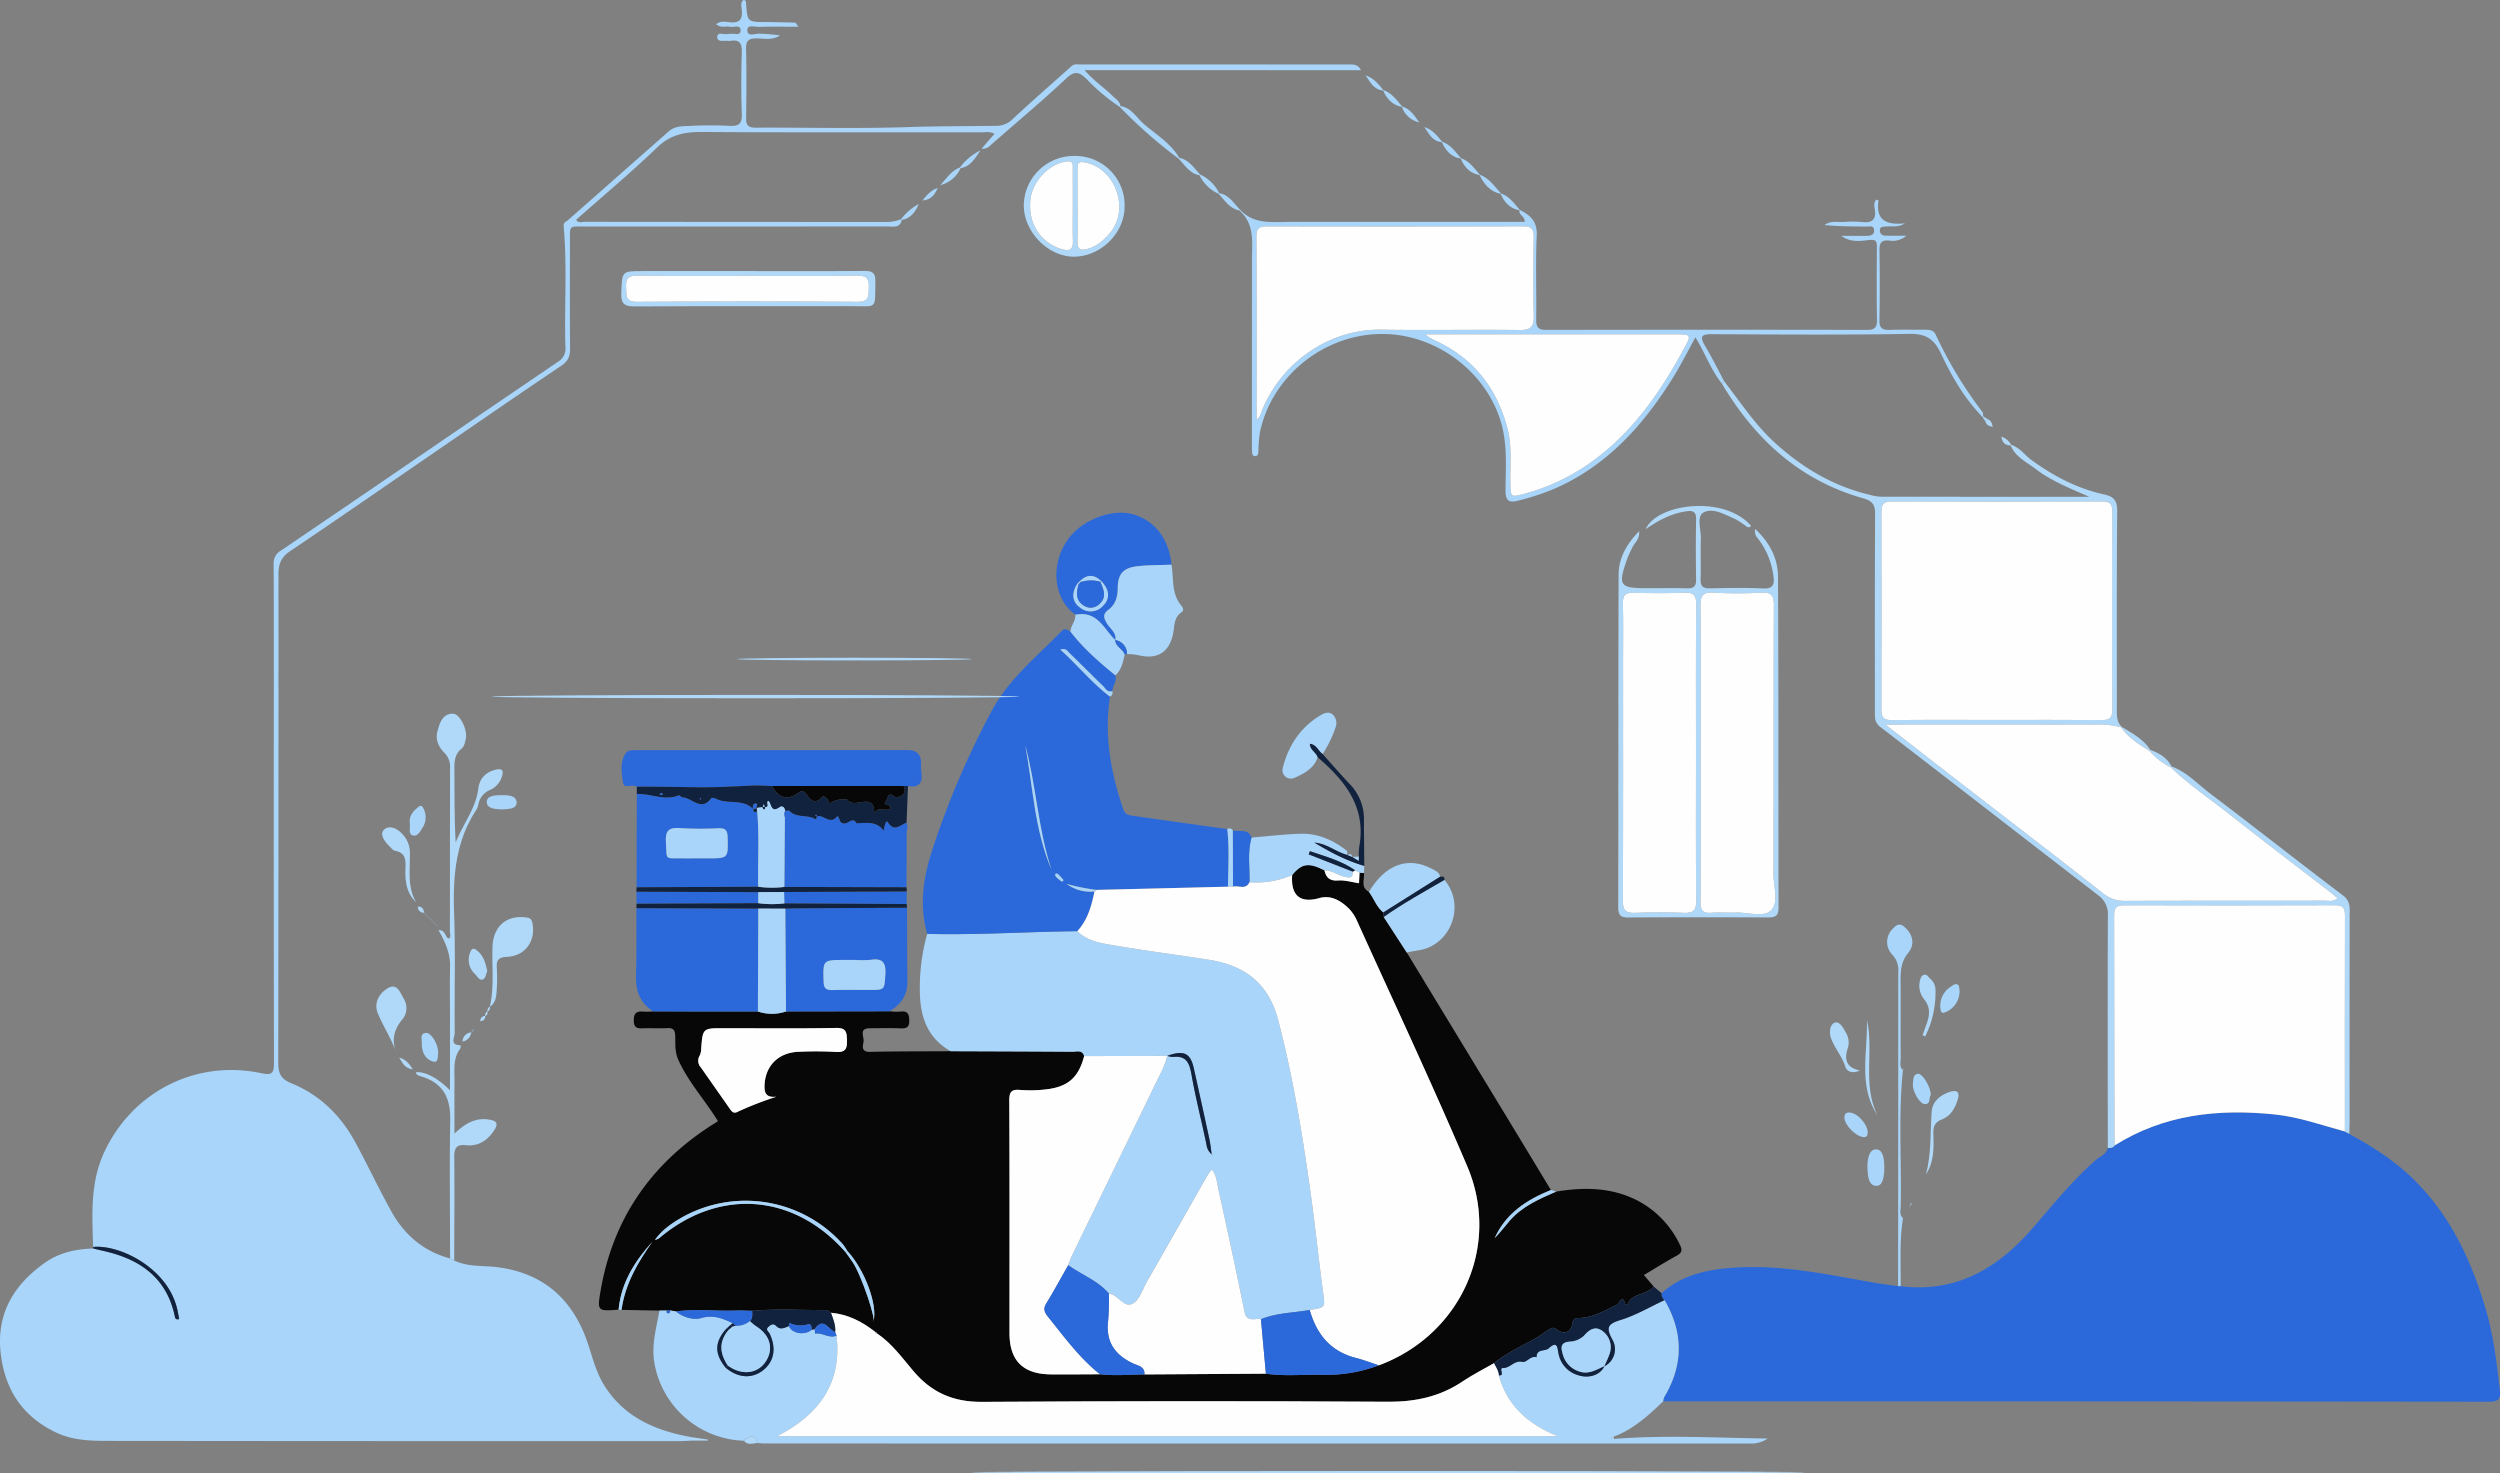 <svg xmlns="http://www.w3.org/2000/svg" viewBox="0 0 797.011 469.693"><rect x="0" y="0" width="797.011" height="469.693" fill="#808080" stroke="none"/><defs><style>.cls-1{fill:#070707;}.cls-2{fill:#a8d5f9;}.cls-3{fill:#2b69da;}.cls-4{fill:#b0d9f9;}.cls-5{fill:#11223f;}.cls-6{fill:#fefefe;}</style></defs><g id="Layer_2" data-name="Layer 2"><g id="Layer_1-2" data-name="Layer 1"><path class="cls-1" d="M283.544,322.4a19.617,19.617,0,0,0,3.346.116c2.265-.295,2.974.472,2.984,2.819.01,2.349-.978,2.577-2.873,2.505-3.229-.122-6.466-.04-9.7-.03-3.684.011-1.697,2.825-2.004,4.362-.278,1.39-.751,3.228,2.067,3.164,8.574-.195,17.154-.156,25.732-.208,12.933.051,25.867.086,38.801.176,1.354.009,3.106-.721,3.738,1.379-1.79,6.916-5.243,9.93-12.535,10.662a41.75,41.75,0,0,1-7.849.135c-2.788-.25-3.499.591-3.485,3.43.126,24.714.062,49.429.072,74.144.004,8.709,4.309,13.015,13.131,13.099,5.244.05,10.489-.014,15.727-.027,4.712.526,9.434.108,14.155.048l38.721-.242c5.791.858,11.615.26,17.422.34a47.513,47.513,0,0,0,18.596-3.001c26.062-9.69,39.022-37.941,28.181-63.43-11.238-26.421-23.453-52.427-35.297-78.588a12.671,12.671,0,0,0-2.801-3.937c-2.523-2.36-5.547-4.001-9.095-2.991-6.053,1.723-9.139-.804-8.622-7.365,3.077-3.723,5.261-4.04,10.284-1.491.539,2.35,1.72,3.447,4.412,3.225,2.12-.175,4.313.542,6.607.882.054-1.139.107-2.245.16-3.352q.708.054,1.416.108c.208,2.08-1.151,4.574,1.582,5.988,1.611,2.131,2.413,4.828,4.591,6.564q.062.722.124,1.444,3.673,5.664,7.347,11.327,15.944,26.241,31.886,52.483,7.05,11.612,14.069,23.243c-7.71,3.11-14.369,7.438-17.922,15.341,1.689-1.69,3.131-3.626,4.7-5.452,4.006-4.664,9.488-7.022,14.948-9.397,9.163-1.494,18.137-1.355,26.55,3.229A30.758,30.758,0,0,1,535.526,396.79c.843,1.671.765,2.574-.981,3.526-3.49,1.903-6.857,4.032-10.457,6.176,1.096,1.29,2.096,2.467,3.097,3.645-2.157,2.84-6.945,1.925-8.374,5.836-.016.044-.63-.016-.654-.107-.912-3.566-1.94-.271-2.63.064-3.793,1.842-7.417,4.017-11.827,4.253-.655.035-2.118-.194-2.392,1.604-.466,3.06-2.71,3.858-5.117,1.977-1.142-.892-1.85-.22-2.641.257-1.271.768-2.419,1.746-3.71,2.473-4.591,2.585-9.423,4.76-13.563,8.098-3.34,1.928-6.804,3.672-9.996,5.82-7.198,4.841-15.025,6.517-23.679,6.476q-64.762-.303-129.526.038c-9.151.062-16.052-2.942-21.868-9.808-3.592-4.24-6.9-8.852-11.634-12.029a.466.466,0,0,0-.447-.39c-4.191-3.311-8.777-5.714-14.206-6.18-.504-.304-1.011-.878-1.513-.873-7.866.069-15.74-.466-23.599.253-1.715-.035-3.434-.156-5.145-.088-6.38.252-12.776-.626-19.145.287l-1.907-.337-.973.037-2.414.021q-6.042-.108-12.083-.216c1.131-8.202,5.155-15.113,9.849-21.731-5.657,6.215-9.969,13.078-10.784,21.658-6.719.51-6.852.488-5.735-6.03,3.851-22.458,15.578-39.758,34.557-52.24.927-.609,1.876-1.184,2.866-1.808-4.087-6.678-9.374-12.362-12.6-19.466-1.19-2.62-.97-5.06-1.024-7.599-.04-1.876-.513-2.728-2.535-2.615-2.486.139-4.987-.032-7.478.053-1.91.065-3.25.081-3.207-2.627.042-2.611,1.237-2.833,3.229-2.672a26.1,26.1,0,0,0,2.983-.084q16.678.012,33.36.023a13.735,13.735,0,0,0,8.963-.012Q267.065,322.428,283.544,322.4Zm-13.937,76.838c.72,1.015,1.45,2.023,2.159,3.046,2.79,4.024,8.018,19.457,6.456,19.038l.24-.052c1.398-5.209-2.768-16.451-8.32-22.449a19.812,19.812,0,0,0-1.432-2.139,41.536,41.536,0,0,0-50.823-8.835c-3.464,1.94-6.718,4.145-9.08,7.412a2.872,2.872,0,0,0,1.635-.764C229.449,378.645,253.187,380.546,269.607,399.238ZM247.508,349.65c-2.915.256-3.91-.751-3.776-3.701.281-6.19,4.411-10.456,11.025-10.643a112.814,112.814,0,0,1,11.595.049c3.058.229,3.763-.868,3.665-3.735-.088-2.596-.229-3.971-3.541-3.906-11.971.234-23.948.092-35.924.092-6.517,0-6.508.001-7.013,6.573a5.098,5.098,0,0,1-.477,2.15,3.158,3.158,0,0,0,.374,3.768q4.612,6.573,9.215,13.154c.591.844,1.174,1.664,2.405,1.04A104.654,104.654,0,0,1,247.508,349.65Z"/><path class="cls-2" d="M144.803,401.857c4.395,2.117,9.232,1.545,13.856,2.143,13.338,1.725,22.434,8.815,27.546,21.063,2.242,5.37,3.17,11.252,6.264,16.312,6.443,10.539,16.634,14.792,28.155,16.833q-.003.53-.007,1.063c-1.369.061-2.737.175-4.106.175q-90.21.013-180.42-.083c-6.012-.015-12.233.11-17.946-2.553C7.459,451.83,1.688,443.413.259,431.746-1.323,418.818,4.446,409.476,14.531,402.426c4.42-3.09,9.75-4.242,15.198-4.401,1.211.286,2.421.577,3.633.857,11.431,2.642,19.81,8.567,22.369,20.76.131.626.314,1.212,1.387.864-.203-1.034-.38-2.106-.625-3.162-3.047-13.141-18.373-20.626-26.803-19.806-.308-10.318-.998-20.599,3.635-30.419,8.994-19.064,29.109-29.395,49.961-24.98,3.449.73,4.063-.024,4.057-3.202q-.102-57.494-.047-114.988c-.001-14.731.023-29.462-.058-44.193a4.53,4.53,0,0,1,2.337-4.241q25.687-17.409,51.274-34.964,18.567-12.673,37.164-25.302a4.808,4.808,0,0,0,2.241-4.666c-.371-12.827.592-25.674-.555-38.487-.113-1.26.8-1.398,1.392-1.92q16.047-14.158,32.11-28.299c2.051-1.808,4.646-1.625,7.053-1.748,4.111-.211,8.248-.209,12.361-.008,2.844.139,3.991-.605,3.881-3.708-.234-6.609-.199-13.235-.011-19.847.08-2.793-.758-3.992-3.578-3.545a2.803,2.803,0,0,1-.748.001c-1.29-.148-3.457.513-3.494-1.144-.044-1.945,2.142-.694,3.29-1.059.227-.072.508.038.744-.019,1.206-.291,3.365.792,3.407-1.095.044-1.976-2.125-.905-3.315-1.158-1.377-.294-2.937.502-4.493-.844,1.448-1.082,2.989-.778,4.298-.622,3.254.388,4.218-1.023,3.875-4.039-.112-.986-.492-2.217.55-3.039.842-.027.786.604.818,1.032.446,5.991.439,5.973,6.338,5.999,3.115.014,6.23.101,9.344.187.142.004.276.327,1.054,1.31-4.574,0-8.556-.081-12.533.045-1.338.042-3.792-.823-3.79.971.002,2.379,2.537,1.056,3.928,1.202a54.791,54.791,0,0,1,6.506.548c-2.342,1.574-4.916.999-7.351.952-2.51-.048-3.548.587-3.484,3.326.171,7.362.128,14.732.018,22.097-.034,2.266.687,3.039,2.993,3.028,16.363-.078,32.74.357,49.085-.197,9.232-.313,18.453-.25,27.677-.383a7.231,7.231,0,0,0,5.251-2.196c6.172-5.736,12.522-11.28,18.809-16.891.848-.757,1.9-.472,2.867-.472q42.532-.023,85.065-.016c1.625-0,3.291-.153,4.254,1.824H345.801c2.603,3.171,6.076,5.405,8.96,8.265.952.944,2.253,1.651,2.446,3.19l-.229.272a63.045,63.045,0,0,1-10.513-8.835c-2.122-2.059-3.613-3.002-6.412-.375-7.7,7.226-15.813,14.011-23.762,20.972-.814.713-1.473,1.705-3.372,1.545,1.521-1.747,2.797-3.211,4.153-4.768-1.584-.803-2.961-.448-4.275-.45-29.579-.025-59.159.082-88.737-.11-5.567-.036-10.168.714-14.463,4.846-8.327,8.01-17.218,15.434-25.903,23.125.652,1.259,1.782.666,2.636.667q48.115.055,96.231.056a12.609,12.609,0,0,0,4.724-.887l.202.238c-.565,2.717-2.745,2.074-4.51,2.075q-47.948.036-95.897.026c-6.038.003-5.352-.673-5.368,5.412-.029,11.108-.064,22.216.036,33.323.022,2.435-.497,4.094-2.695,5.571-13.132,8.825-26.152,17.817-39.2,26.767-15.821,10.851-31.583,21.79-47.496,32.506-2.814,1.895-3.577,4.22-3.574,7.225q.012,14.977.003,29.953-0,62.902-.068,125.804c-.009,3.428.796,5.205,4.255,6.613,9.081,3.697,15.776,10.344,20.41,18.951,3.901,7.245,7.418,14.7,11.407,21.894,4.144,7.475,10.283,12.701,18.7,14.956Q144.145,401.524,144.803,401.857Z"/><path class="cls-3" d="M605.929,410.046c17.736,2.186,30.997-5.705,42.131-18.558,6.438-7.432,12.622-15.102,20.048-21.635,1.348-1.186,3.359-1.782,3.87-3.832.789-.083,1.657.037,2.138-.834,15.726-9.896,32.979-11.748,51.017-9.901,7.753.794,15,3.415,22.421,5.437q.712.388,1.423.777c7.15,3.952,13.98,8.211,19.972,13.977,12.132,11.675,18.887,26.182,23.525,41.933,2.451,8.325,3.494,16.923,4.446,25.526.28,2.53.114,3.952-3.297,3.947q-131.699-.181-263.398-.121a5.043,5.043,0,0,1,.355-1.391c6.162-10.288,6.091-20.582.085-30.893a2.442,2.442,0,0,1-.95-2.184c6.336-5.776,14.217-7.483,22.36-8.106,15.484-1.184,30.54,2.109,45.645,4.784,2.45.434,4.931.696,7.397,1.037Z"/><path class="cls-2" d="M345.634,336.684c-.632-2.101-2.384-1.37-3.738-1.38-12.933-.09-25.867-.125-38.801-.176-7.172-4.018-9.615-10.505-9.824-18.316a63.292,63.292,0,0,1,2.325-19.084c15.965.399,31.903-.7,47.857-.866,3.21,3.193,7.517,3.812,11.618,4.512,10.02,1.71,20.109,3.008,30.155,4.572,11.431,1.779,19.144,7.318,22.28,19.318,4.687,17.936,7.663,36.132,10.24,54.425,1.504,10.678,2.588,21.414,4.04,32.1.691,5.086.882,5.06-4.244,5.83-5.19.951-10.574.882-15.548,2.966-1.912-.446-4.525,1.222-5.264-2.449-2.622-13.031-5.447-26.022-8.309-39.003-.45-2.043-.52-4.313-2.073-6.288a22.747,22.747,0,0,0-1.492,2.016q-9.631,16.893-19.236,33.8c-1.356,2.377-2.262,5.576-4.329,6.845-2.855,1.752-4.664-2.463-7.388-3.046-.122-.026-.247-.037-.371-.055-3.537-4.145-8.694-5.979-12.968-9.073a24.239,24.239,0,0,1,.885-2.433q14.097-29.044,28.224-58.075a24.611,24.611,0,0,0,2.432-6.231,5.919,5.919,0,0,0,1.81.374c4.18-.493,5.269,1.778,5.916,5.488,1.317,7.555,3.259,15,4.818,22.516a4.693,4.693,0,0,0,1.68,3.058c.109.19.22.377.33.565l-.359-.514c-.248-1.67-.404-3.36-.76-5.007q-2.434-11.285-4.964-22.548c-1.08-4.841-3.236-5.823-8.446-3.906Z"/><path class="cls-3" d="M343.453,296.861c-15.955.166-31.892,1.265-47.857.866-2.708-9.398-1.115-18.647,1.869-27.528a273.631,273.631,0,0,1,18.828-43.817c5.492-10.088,14.343-17.122,22.121-25.149,1.168-1.205,1.932-.425,2.855.134,4.103,5.336,9.138,9.716,14.326,13.938.529,1.848-.858,3.316-.999,5.031-1.602.509-2.177-.904-3.001-1.699-3.578-3.449-7.074-6.982-10.64-10.443-.614-.596-1.081-1.685-2.909-1.089,5.601,5.031,10.079,10.651,15.834,14.981-1.907,12.374.227,24.261,4.234,35.948.643,1.876,2.106,1.903,3.54,2.108q14.795,2.118,29.599,4.175c.715,6.112.296,12.239.235,18.362q-20.926.511-41.852,1.022a62.713,62.713,0,0,1-9.58-1.91,12.728,12.728,0,0,0,8.861,2.423C347.996,288.82,346.745,293.281,343.453,296.861ZM326.854,237.576c2.466,13.296,2.936,27.023,8.368,39.635C330.907,264.321,330.4,250.61,326.854,237.576Zm11.727,43.519.499-.491a13.202,13.202,0,0,0-1.175-1.335c-.398-.352-.708-1.013-1.45-.693-.185.741.359,1.109.766,1.498A13.44,13.44,0,0,0,338.581,281.096Z"/><path class="cls-2" d="M530.661,414.472c6.009,10.315,6.08,20.609-.082,30.897a5.043,5.043,0,0,0-.355,1.391c-4.721,4.519-9.516,8.933-15.8,11.259-.286.108-.827.253-.818.319.085.596.593.345.957.395,16.321-1.303,32.633-.335,48.974-.122a9.086,9.086,0,0,1-5.597,1.596q-157.074-.009-314.148-.014c-.746,0-1.492-.097-2.238-.147-.841-2.589-1.984-2.779-4.394-.731a29.932,29.932,0,0,1-28.64-25.405c-.778-5.675.792-10.771,1.704-16.09q1.21-.011,2.411-.019c-.232.392-.138.816.257.876.605.092.862-.306.721-.914q.953.168,1.903.334c2.338,1.943,5.677,2.791,7.969,2.12,3.962-1.161,6.912.123,10.117,1.623l-.614.49q-.613.554-1.226,1.107-.373.385-.747.769c-3.216,4.101-3.134,7.45.288,11.776,3.876,3.315,8.306,3.667,11.864.943,3.617-2.77,4.411-7.04,2.222-11.695-.319-.679-1.467-1.285-.424-2.218.756-.676,1.526-1.271,2.522-.252,1.307,1.338,2.677.542,4.019,0,.951,2.392,5.007,3.065,7.239,1.202q.496-.116.992-.232.05.721.099,1.442c2.349-.46,4.461,1.667,6.863.625,1.75,15.201-5.596,25.225-18.944,32.074H496.594c-9.752-3.971-16.164-9.934-18.781-19.423,2.214.288-.298-2.342,1.43-2.325,2.228.022,3.501-2.546,6.14-1.953,1.332.3,2.556-2.099,4.476-1.477-.02-2.813,2.731-1.786,3.83-2.802,2.876-2.66,2.805-.165,3.165,1.544a8.827,8.827,0,0,0,6.108,6.931c3.616,1.246,7.262-.037,8.528-2.835l-.056.057a6.06,6.06,0,0,0,2.611-8.479c-2.001-3.688-1.74-4.978,2.523-6.273C521.46,419.353,525.98,416.647,530.661,414.472Z"/><path class="cls-4" d="M748.977,361.499q-.712-.388-1.423-.777 0-34.218.029-68.435c.005-2.25-.109-3.698-3.086-3.684q-33.672.161-67.345.013c-2.516-.009-3.159.905-3.15,3.276q.135,36.647.115,73.295c-.481.871-1.349.751-2.138.834-.017-24.705-.088-49.41.022-74.115a7.335,7.335,0,0,0-3.149-6.548c-23.163-17.841-46.246-35.787-69.42-53.614-1.721-1.324-1.71-2.81-1.709-4.558.011-21.087-.048-42.174.07-63.26.017-2.998-.798-4.214-3.854-5.078-20.156-5.702-34.426-18.816-44.945-36.471q.359-.381.719-.763c5.189,6.648,9.792,13.773,16.096,19.508,8.803,8.01,18.734,13.939,30.427,16.66a14.94,14.94,0,0,0,3.286.569c21.825.033,43.649.025,66.55.025-6.505-2.827-12.188-5.111-17.059-8.841-2.911-2.229-6.473-3.801-7.999-7.515l.169-.2c2.733.846,4.299,3.276,6.492,4.864,7.036,5.094,14.562,9.073,23.075,10.924,3.151.685,4.263,1.96,4.228,5.428-.214,21.18-.093,42.363-.131,63.544-.004,1.927.092,3.72,1.573,5.144l-.159.164a27.474,27.474,0,0,0-8.115-.897q-31.29.065-62.58.024h-4.463c9.907,7.694,18.927,14.72,27.971,21.717,13.686,10.588,27.444,21.086,41.031,31.8a11.143,11.143,0,0,0,7.444,2.685c21.234-.082,42.469-.035,63.704-.07,1.154-.002,2.434.469,3.989-.779-.963-.791-1.794-1.511-2.662-2.182-10.447-8.06-20.971-16.023-31.325-24.201-6.439-5.085-13.269-9.688-19.227-15.373a3.163,3.163,0,0,1,.266-.269c4.791,1.729,8.181,5.503,12.094,8.466,14.249,10.787,28.279,21.861,42.538,32.634,2.51,1.896,2.162,4.048,2.159,6.478q-.044,32.361-.021,64.721C749.062,358.258,749.007,359.879,748.977,361.499Zm-112.464-131.98c11.112,0,22.224-.051,33.334.04,2.386.02,3.582-.352,3.567-3.198q-.164-31.633-.015-63.268c.009-2.413-.674-3.239-3.165-3.23q-33.522.121-67.044-.004c-2.632-.011-3.411.8-3.399,3.41q.135,31.446 0,62.893c-.011,2.598.751,3.44,3.387,3.41C614.289,229.446,625.401,229.519,636.513,229.519Z"/><path class="cls-3" d="M241.623,322.468q-16.681-.012-33.36-.023c-4.168-2.65-5.651-6.475-5.498-11.34.226-7.185.1-14.381.123-21.573q19.429.066,38.859.133Q241.684,306.066,241.623,322.468Z"/><path class="cls-3" d="M283.544,322.4q-16.48.028-32.959.055-.111-16.381-.222-32.762c1.366-.042,2.732-.113,4.099-.121q17.35-.099,34.7-.179c.038,7.796.029,15.593.134,23.388C289.356,317.224,287.252,320.264,283.544,322.4Zm-10.812-16.362H269.37c-7.117,0-7.011-.003-6.798,6.96.069,2.264.984,2.683,2.936,2.631,3.858-.101,7.72-.028,11.581-.029,5.085-.001,4.836-.018,5.164-4.899.251-3.728-.784-5.324-4.67-4.705A31.199,31.199,0,0,1,272.733,306.038Z"/><path class="cls-3" d="M203.008,250.81c-1.353-1.015-4.144.939-4.432-1.453-.36-2.989-1.016-6.246.823-9.101.78-1.21,2.153-1.098,3.402-1.098q43.23-.006,86.46-.035c3.041-.006,4.343,1.368,4.401,4.24a17.9,17.9,0,0,0,.043,2.615c.579,3.401-.496,5.214-4.235,4.636q-.697-.018-1.394-.035-20.961 0-41.922 0c-2.111-.053-4.227-.232-6.331-.134-5.863.274-11.788.614-17.584.534C215.841,250.891,209.422,250.767,203.008,250.81Z"/><path class="cls-2" d="M549.712,121.613q-.36.381-.719.763c-3.516-4.385-5.356-9.753-8.487-14.813-2.491,4.495-4.637,8.793-7.165,12.853-9.438,15.155-21,28.092-37.809,35.414a79.44,79.44,0,0,1-11.7,3.817c-2.527.662-3.852.116-3.86-3.016-.017-6.208.517-12.421-.645-18.632C476.064,120.572,459.717,107.123,442.019,106.502c-19.494-.684-36.734,13.411-40.386,31.525a47.94,47.94,0,0,0-.452,5.944c-.048.628-.118,1.361-.884,1.434-1.046.101-1.116-.767-1.15-1.51-.047-.996-.027-1.995-.027-2.993q-.002-28.998.009-57.996c.007-5.611.967-11.433-3.983-15.783l.208-.246c4.45,4.773,10.281,3.863,15.893,3.863q35.362-.002,70.725-0l4.087,0c.233-1.747-1.94-2.148-1.656-3.693l.106-.123c3.346,1.662,5.615,3.628,5.413,8.094-.405,8.965-.049,17.962-.166,26.944-.032,2.437.725,3.216,3.192,3.212q51.117-.101,102.235-0c2.458.005,3.241-.758,3.2-3.205-.128-7.734-.079-15.471-.024-23.206.013-1.862-.267-2.486-2.504-2.23-2.906.333-6.023.765-8.835-1.343,2.674,0,5.348.01,8.022-.005,1.182-.007,2.436-.196,2.439-1.673.003-1.793-1.544-1.266-2.534-1.278-4.418-.056-8.837-.024-13.274-.501,1.945-1.452,4.138-.858,6.213-.971a32.684,32.684,0,0,1,5.611.019c3.205.382,4.711-.622,4.207-4.061-.144-.985-.47-2.215.536-3.088.249.108.636.223.627.28-.95,6.44,2.672,7.892,8.44,7.28-2.153,1.432-4.225.825-6.173,1.02-.87.087-1.869-.006-1.824,1.284a1.608,1.608,0,0,0,1.706,1.627c2.109.065,4.221.02,6.75.02a6.565,6.565,0,0,1-5.519,1.537c-2.226-.186-3.1.576-3.062,2.926.12,7.484.137,14.973-.007,22.457-.049,2.567.948,3.202,3.3,3.107,3.739-.151,7.488-.021,11.233-.048,1.427-.01,2.687.07,3.434,1.621a131.829,131.829,0,0,0,14.819,24.539c.274.349.216.958.311,1.449l-.224.241c-5.703-5.88-9.812-12.885-13.228-20.187-2.187-4.675-4.804-6.431-10.128-6.34-20.947.359-41.904.191-62.856.1-3.137-.014-4.172.5-2.321,3.606C545.742,113.877,547.662,117.784,549.712,121.613ZM400.605,133.774a3.778,3.778,0,0,0,1.544-2.455c6.197-15.787,21.639-26.479,38.24-26.218,14.721.232,29.45-.071,44.172.104,3.533.042,4.499-1.113,4.415-4.507-.208-8.351-.145-16.713-.021-25.067.037-2.504-.572-3.488-3.306-3.479q-40.804.138-81.609.012c-2.488-.006-3.505.554-3.49,3.291C400.654,94.787,400.605,114.119,400.605,133.774Zm53.83-27.183a14.881,14.881,0,0,0,1.328,1.068c.887.456,1.785.891,2.682,1.328,11.876,5.781,19.02,15.306,22.227,27.978,1.433,5.661.693,11.414.84,17.127.112,4.34.071,4.5,4.295,3.376a65.76,65.76,0,0,0,20.904-9.738c13.764-9.625,22.892-23.043,30.677-37.543,1.749-3.257,1.483-3.59-2.505-3.591q-38.764-.016-77.527-.005Z"/><path class="cls-3" d="M202.931,282.86q.044-14.867.088-29.731c4.452-.193,8.82,2.286,13.348.423.274-.113.821.654,1.251.668,3.014.094,5.894,4.611,9.08.306.165-.222.984-.208,1.331-.01,3.764,2.147,8.779-.099,12.122,3.464.047.933.437,1.188,1.24.626.715,8.021.155,16.06.316,24.088Q222.32,282.777,202.931,282.86Zm19.179-9.213h3.362c6.791-0,6.694.003,6.492-6.896-.064-2.187-.853-2.755-2.877-2.7a111.466,111.466,0,0,1-12.321-.045c-3.704-.31-4.684.985-4.465,4.55.357,5.826-.577,5.011,5.326,5.088C219.122,273.663,220.616,273.647,222.11,273.647Z"/><path class="cls-3" d="M289.052,265.116q-.025,8.873-.052,17.744-19.47-.055-38.939-.107l.167-22.121-.003-.025a2.28,2.28,0,0,1,.079-2.147c.476.009,1.161-.183,1.395.059,2.359,2.441,5.941,1.015,8.495,2.754q.099-.52.199-1.039l-.053.046c2.143-.807,4.231,2.811,6.471.06.29-.357.626.293.779.828.481,1.689,1.871,1.587,2.933.898,1.178-.765,1.9-.75,2.602.429l-.158.183.126-.215c3.088-.059,6.348-.797,8.632,2.375.501-3.022.956-3.315,1.369-2.658,2.028,3.233,3.956.703,5.922.108a3.733,3.733,0,0,1-.021,2.881Z"/><path class="cls-4" d="M559.571,168.648c4.726,4.418,7.223,9.482,7.256,15.139.203,35.205.094,70.411.177,105.617.006,2.596-1.02,3.093-3.328,3.081q-22.295-.115-44.59.007c-2.472.016-3.191-.79-3.187-3.221.068-35.331-.008-70.662.12-105.992.019-5.221,2.386-9.717,6.565-13.933.16,2.655-1.506,3.699-2.192,5.184-.572,1.238-1.223,2.451-1.674,3.733-2.979,8.471-2.414,9.267,6.437,9.267,4.247-0,8.496-.081,12.739.033,2.1.056,2.86-.676,2.827-2.8-.099-6.365-.128-12.735.007-19.1.06-2.821-1.229-2.971-3.495-2.602-4.493.731-8.418,2.741-12.585,5.648,3.628-8.222,25.078-10.972,33.608-1.048-.893.967-1.515.065-2.169-.335a23.663,23.663,0,0,0-2.827-1.816c-3.305-1.415-7.148-3.787-10.204-2.101-2.272,1.253-.706,5.524-.815,8.442-.157,4.239.065,8.491-.081,12.731-.079,2.313.76,3.039,3.027,2.989,5.618-.125,11.251-.248,16.857.036,3.475.176,3.698-1.586,3.311-4.106a24.415,24.415,0,0,0-4.987-11.906A3.305,3.305,0,0,1,559.571,168.648Zm-18.884,71.258c0-15.729-.078-31.459.068-47.187.028-3.011-.89-3.874-3.818-3.759-5.362.212-10.742.175-16.108.011-2.583-.079-3.506.709-3.436,3.372.167,6.362.053,12.732.053,19.099-0,25.217.056,50.434-.071,75.65-.016,3.173.94,4.067,4.015,3.924,5.11-.237,10.247-.238,15.356.001,3.078.144,4.044-.75,4.012-3.923C540.601,271.366,540.687,255.636,540.687,239.906Zm1.514-.26c0,15.979.05,31.959-.051,47.938-.016,2.572.674,3.623,3.357,3.412,2.607-.205,5.245.031,7.865-.062,3.842-.136,8.843,1.625,11.219-.684,2.573-2.501.802-7.574.812-11.511.078-28.588-.002-57.176.105-85.764.011-3.055-.749-4.181-3.94-4.023a139.45,139.45,0,0,1-15.354-.012c-3.479-.212-4.113,1.104-4.082,4.266C542.284,208.685,542.201,224.166,542.202,239.646Z"/><path class="cls-3" d="M342.772,195.918c-6.908-5.003-8.007-15.808-2.421-23.804,4.38-6.27,13.991-10.057,20.755-8.178,7.04,1.956,11.529,7.79,12.381,16.088-3.712.155-7.452.075-11.128.525-4.335.532-6.01,2.585-6.018,6.918-.005,2.779-.737,5.281-2.929,6.896-1.979,1.458-1.53,2.625-.551,4.336.994,1.737,3.138,2.936,2.717,5.387-3.609-3.533-5.719-9.352-12.436-8.149A1.608,1.608,0,0,1,342.772,195.918Zm1.494-10.637q-.376.375-.751.75c-2.009,2.952-1.742,5.906.851,7.696a5.282,5.282,0,0,0,7.391-.714c2.228-2.273,1.924-5.085-.655-7.725C348.825,183.063,346.547,183.034,344.267,185.281Z"/><path class="cls-2" d="M355.579,204.087c.421-2.451-1.723-3.65-2.717-5.387-.979-1.711-1.429-2.878.551-4.336,2.193-1.615,2.924-4.116,2.929-6.896.008-4.333,1.683-6.387,6.018-6.918,3.675-.451,7.416-.371,11.128-.525.753,4.431-.135,9.252,3.172,13.08.491.569.824,1.557.113,2.024-2.729,1.789-2.259,4.687-2.861,7.276-1.296,5.57-4.962,7.821-10.563,6.566a18.863,18.863,0,0,0-4.052-.436,4.446,4.446,0,0,0-3.755-4.487Z"/><path class="cls-4" d="M144.803,401.857q-.658-.332-1.314-.664c-.011-14.73-.204-29.463.045-44.19.119-7.052-2.332-11.804-9.3-13.849-.654-.192-1.485-.398-1.685-1.298,2.877-.324,6.83,1.678,10.907,5.715,0-7.802 0-15.208-0-22.613-0-5.618-.088-11.237.027-16.852.086-4.217-1.569-7.862-3.7-11.585,2.247-.014,2.034,1.977,3.159,2.727,1.061-.483.48-1.481.481-2.189.041-17.352.013-34.705.059-52.057a6.403,6.403,0,0,0-1.816-5.039c-1.792-1.793-2.929-4.109-2.223-6.752.705-2.64,1.562-5.651,4.907-5.687,2.289-.025,4.785,5.224,4.155,8.037-.241,1.075-.521,2.437-1.281,3.046-2.679,2.148-2.36,5-2.351,7.862.024,7.34.008,14.68.394,22.139,2.28-5.832,6.433-10.785,7.231-17.252.409-3.309,2.559-5.348,5.81-6.035,1.537-.325,2.355.138,1.768,2.044a6.891,6.891,0,0,1-3.743,4.442,6.107,6.107,0,0,0-3.817,4.621,5.343,5.343,0,0,1-.653,1.743c-6.731,10.203-7.515,21.547-7.085,33.361.458,12.592.049,25.214.188,37.821.014,1.249-1.673,3.73,1.638,3.878.485.022.276.858-.014,1.264-2.213,3.105-1.672,6.673-1.698,10.132-.04,5.355-.011,10.71-.011,16.764,3.253-3.044,6.413-5.028,10.568-4.522,3.022.369,3.592,1.263,1.931,3.719-2.096,3.099-4.992,4.93-8.826,4.517-3.076-.331-3.765.925-3.732,3.796C144.943,379.886,144.828,390.872,144.803,401.857Z"/><path class="cls-5" d="M273.124,262.494c-.702-1.179-1.423-1.193-2.601-.428-1.062.689-2.452.791-2.933-.898-.153-.536-.488-1.185-.779-.828-2.24,2.751-4.328-.867-6.471-.06.012-.352.047-.732-.49-.384l.543.338q-.1.52-.199,1.039c-2.554-1.738-6.136-.313-8.495-2.754-.234-.242-.919-.05-1.395-.056-.138-1.096-.919-1.706-1.763-1.112-2.787,1.961-2.576-1.039-3.529-2.019-1.051.303.632,2.1-1.148,1.963q-.19-.461-.379-.923l-.32.927q-1.046.149-2.092.298c.057-.495.656-1.358-.068-1.395-1.101-.056-1.061.97-.892,1.825l.039-.049c-3.343-3.563-8.358-1.317-12.122-3.464-.347-.198-1.167-.213-1.331.01-3.186,4.305-6.066-.212-9.08-.306-.431-.013-.977-.78-1.251-.668-4.527,1.863-8.896-.616-13.348-.423q-.007-1.165-.012-2.321c6.414-.041,12.833.084,19.232.173,5.796.08,11.721-.26,17.584-.534,2.104-.098,4.22.081,6.331.134,1.913,3.763,4.978,4.764,8.385,2.161,1.213-.927,1.791-.492,2.205.054,1.524,2.012,2.806,4.1,5.449,1.202.338-.37,1.35.27,1.752.987.241.428.093,1.546,1.089.837a7.885,7.885,0,0,1,5.089-.907c2.055,3.276,8.353-2.614,8.589,3.985.001.017.316.075.343.03,1.186-1.997,3.488.095,4.772-1.266.745-1.58-2.929-.508-1.35-2.283.513-.577.465-3.325,2.8-1.342.471.4,4.297-.235,2.799-3.456q.697.017,1.394.035-.228,5.838-.456,11.674c-1.966.594-3.894,3.124-5.922-.109-.413-.658-.868-.364-1.369,2.658-2.284-3.172-5.544-2.434-8.632-2.375Zm-61.782-9.316c-.184-.12-.355-.319-.525-.318-.176.001-.351.195-.527.305.17.114.338.316.51.319C210.974,253.487,211.152,253.294,211.342,253.178Zm12.123,1.521-.178-.241c-.075.066-.202.127-.21.201-.008.074.104.159.164.24Z"/><path class="cls-2" d="M422.237,277.471c-5.023-2.548-7.207-2.232-10.284,1.492a28.519,28.519,0,0,1-13.615,2.289c.151-4.749-.704-9.545.662-14.238,5.146-.42,10.285-1.031,15.438-1.207,5.627-.193,10.561,1.979,14.942,5.413.244.191.095.884.129,1.342-3.62-.955-6.57-3.674-10.474-3.924,5.056,3.011,10.209,5.79,15.905,7.409q-.054,1.145-.108,2.288-.708-.057-1.416-.11-.698-.387-1.396-.773c-4.412-3.058-9.478-4.398-14.412-6.086l-.403,1.003q7.034,2.754,14.067,5.509c.132,2.266-1.259,1.979-2.706,1.62C426.411,278.965,424.575,277.436,422.237,277.471Z"/><path class="cls-5" d="M511.49,435.533c-1.266,2.798-4.912,4.081-8.528,2.835a8.827,8.827,0,0,1-6.108-6.931c-.36-1.709-.29-4.205-3.165-1.544-1.099,1.017-3.85-.011-3.83,2.802-1.92-.623-3.144,1.776-4.476,1.477-2.639-.594-3.912,1.975-6.14,1.953-1.727-.017.784,2.613-1.43,2.325-.067-1.463-.939-2.604-1.536-3.856,4.14-3.339,8.973-5.514,13.563-8.098,1.291-.727,2.439-1.705,3.71-2.473.791-.478,1.499-1.15,2.641-.257,2.407,1.88,4.651,1.082,5.117-1.977.274-1.798,1.737-1.569,2.392-1.604,4.41-.237,8.034-2.411,11.827-4.253.69-.335,1.718-3.63,2.63-.064.023.091.638.151.654.107,1.429-3.91,6.217-2.995,8.374-5.836q1.269,1.078,2.533,2.156a2.429,2.429,0,0,0,.946,2.184c-4.684,2.171-9.204,4.876-14.095,6.361-4.264,1.295-4.524,2.585-2.523,6.273a6.06,6.06,0,0,1-2.611,8.479c.536-1.226,1.161-2.421,1.589-3.683a6.368,6.368,0,0,0-1.941-7.417c-2.271-1.825-4.208-.862-6.077,1.328a7.057,7.057,0,0,1-4.551,1.908c-3.304.219-2.724,2.283-2.196,4.122a7.776,7.776,0,0,0,4.856,5.254C506.337,438.404,508.819,436.67,511.49,435.533Z"/><path class="cls-2" d="M448.476,303.657q-3.673-5.664-7.347-11.327c6.178-4.392,12.837-7.997,19.361-11.823,7.095,8.387,1.76,21.324-8.721,22.533C450.662,303.167,449.573,303.447,448.476,303.657Z"/><ellipse class="cls-4" cx="442.518" cy="469.388" rx="132.891" ry="0.43"/><path class="cls-4" d="M238.627,86.426c12.349 0,24.698.064,37.045-.051,2.606-.024,3.465.763,3.407,3.391-.2,9.083.871,7.823-7.72,7.84-22.951.044-45.902-.047-68.852.084-3.312.019-4.587-.686-4.443-4.281.278-6.974.063-6.983,6.886-6.983Q221.788,86.426,238.627,86.426Zm-.139,1.527c-11.731,0-23.463.113-35.191-.076-3.107-.05-3.886,1.031-3.68,3.86.172,2.369-.431,4.509,3.445,4.48q35.19-.263,70.383-.004c3.76.026,3.412-1.947,3.528-4.433.13-2.783-.527-3.953-3.669-3.902C261.702,88.067,250.094,87.953,238.488,87.953Z"/><path class="cls-4" d="M342.481,49.717a15.743,15.743,0,0,1,16.051,16.076c.022,8.402-7.445,15.897-15.975,16.035-8.308.134-16.178-7.852-16.168-16.406A15.976,15.976,0,0,1,342.481,49.717Zm-.471,16.029c0-3.995.02-7.991-.012-11.986-.009-1.198.288-2.561-1.865-2.295-5.849.725-11.155,6.552-11.668,12.401-.817,9.311,5.157,14.328,10.39,15.662,2.187.557,3.281-.047,3.19-2.546C341.91,73.241,342.01,69.492,342.01,65.746Zm1.513-.657c0,3.979.076,7.96-.027,11.937-.065,2.513.917,2.937,3.197,2.328,3.08-.823,5.246-2.808,7.176-5.093,6.394-7.571,1.773-20.502-7.844-22.457-2.241-.456-2.562.196-2.524,2.095C343.577,57.627,343.523,61.359,343.524,65.089Z"/><path class="cls-2" d="M441.005,290.886c-2.178-1.736-2.979-4.433-4.591-6.564,5.257-8.776,12.506-11.41,20.15-7.306,1.077.578,2.329,1.015,2.514,2.503Q450.041,285.202,441.005,290.886Z"/><path class="cls-2" d="M420.075,241.419c-1.151,3.557-4.231,5.101-7.233,6.499a2.718,2.718,0,0,1-3.855-3.251c1.822-7.121,5.684-12.893,12.123-16.712,1.207-.716,2.653-1.181,3.829-.099a3.771,3.771,0,0,1,.793,4.172,36.282,36.282,0,0,1-4.073,8.352c-1.39-.899-1.9-3.011-4.076-3.252C417.712,239.237,419.674,239.85,420.075,241.419Z"/><ellipse class="cls-4" cx="240.846" cy="222.079" rx="84.113" ry="0.538"/><path class="cls-2" d="M342.772,195.918a1.608,1.608,0,0,0,.37.02c6.717-1.203,8.827,4.617,12.436,8.149l-.039-.04c.1,2.116,2.374,2.789,3.02,4.542-.518,2.446-1.003,4.906-2.965,6.715-5.188-4.222-10.222-8.602-14.326-13.938C341.304,199.422,343.071,197.955,342.772,195.918Z"/><path class="cls-2" d="M605.929,410.046q-.406-.019-.813-.038.019-17.024.035-34.048.009-33.06.024-66.121a7.089,7.089,0,0,0-1.829-5.405,5.828,5.828,0,0,1,.111-8.379c1.142-1.202,2.175-1.915,3.773-.479,2.561,2.301,3.42,5.423,1.05,8.309-2.335,2.843-2.37,5.816-2.356,9.051.037,8.107-.012,16.214.035,24.32.007,1.31-.505,2.771.686,3.895l.021.022c-1.502,14.4-.407,28.844-.705,43.265-.027,1.305-.506,2.765.669,3.896l.055.054C605.512,395.574,606.045,402.822,605.929,410.046Z"/><path class="cls-4" d="M156.166,320.921c1.459-6.263.622-12.629.835-18.946.222-6.571,4.333-10.266,10.603-9.502,1.08.132,1.79.303,2.082,1.592,1.296,5.707-2.144,10.73-8.038,10.984-2.714.117-3.449,1.045-3.264,3.536a51.805,51.805,0,0,1-.011,6.719c-.117,2.08-.199,4.247-2.169,5.649Z"/><path class="cls-3" d="M289.111,284.21q-.034,1.999-.069,3.997-19.485-.104-38.97-.207-.049-1.811-.096-3.623Q269.544,284.293,289.111,284.21Z"/><path class="cls-3" d="M202.931,288.104q-.022-1.908-.044-3.817,19.426.065,38.853.131l-.029,3.517Q222.321,288.02,202.931,288.104Z"/><path class="cls-5" d="M202.931,288.104q19.39-.085,38.78-.169a32.575,32.575,0,0,0,8.362.065q19.485.103,38.969.207.061.593.12,1.186-17.351.088-34.7.179c-1.367.008-2.733.079-4.098.121q-4.308-.014-8.619-.029-19.43-.067-38.859-.133Q202.91,288.818,202.931,288.104Z"/><path class="cls-5" d="M241.74,284.418q-19.427-.066-38.853-.131.023-.713.044-1.427,19.388-.083,38.776-.166a32.542,32.542,0,0,0,8.354.059q19.469.053,38.939.107.057.676.112,1.35-19.568.083-39.137.166Q245.856,284.397,241.74,284.418Z"/><path class="cls-4" d="M126.36,335.686c-1.555-4.578-4.192-8.434-5.922-12.663-1.302-3.183.367-6.36,3.233-8.005,3.043-1.746,4.022,1.701,5.024,3.347a5.663,5.663,0,0,1-.215,6.368C125.62,328.058,124.714,331.447,126.36,335.686Z"/><path class="cls-5" d="M420.075,241.419c-.402-1.57-2.363-2.183-2.492-4.291,2.177.24,2.686,2.353,4.076,3.252,2.903,3.23,5.735,6.53,8.732,9.674a15.91,15.91,0,0,1,4.447,11.476c.004,4.838.066,9.677.103,14.516-5.697-1.618-10.849-4.397-15.906-7.408,3.903.25,6.854,2.97,10.474,3.924l.063-.014q.777.326,1.554.655l-.021-.025q1.024.618,2.048,1.235.022-.666.044-1.332a19.563,19.563,0,0,1,.109-2.97C435.676,257.413,428.875,248.959,420.075,241.419Z"/><path class="cls-3" d="M399,267.014c-1.366,4.693-.51,9.489-.662,14.238-1.183,2.562-3.5.941-5.247,1.419q-.032-8.981-.063-17.961C395.064,265.36,397.902,263.934,399,267.014Z"/><ellipse class="cls-4" cx="272.382" cy="210.121" rx="37.468" ry="0.428"/><path class="cls-4" d="M613.979,374.434c1.82-6.6,1.339-13.368,1.848-20.06.25-3.286,2.874-5.464,6.091-6.371,1.712-.482,2.957-.116,2.28,2.294-.822,2.924-2.265,5.485-5.051,6.542-2.563.973-2.865,2.529-2.777,4.814C616.54,366.056,616.586,370.478,613.979,374.434Z"/><path class="cls-4" d="M132.642,287.63c-3.08-2.95-3.507-6.662-3.382-10.485.088-2.708.277-5.284-3.339-5.914-.634-.11-1.181-.87-1.712-1.387-1.555-1.512-3.326-3.906-1.776-5.336,1.848-1.705,4.509-.219,6.126,1.711a8.357,8.357,0,0,1,2.1,5.075C130.867,276.777,129.64,282.418,132.642,287.63Z"/><path class="cls-5" d="M29.69,397.538c8.43-.82,23.755,6.665,26.803,19.806.245,1.056.422,2.128.625,3.162-1.073.348-1.255-.239-1.387-.864-2.559-12.193-10.938-18.118-22.369-20.76-1.212-.28-2.422-.571-3.633-.857A1.615,1.615,0,0,0,29.69,397.538Z"/><path class="cls-4" d="M592.944,341.27c-2.228,1.046-4.119.516-4.675-1.265-1.012-3.242-3.293-5.752-4.473-8.844-.725-1.898-.47-4.393.979-5.06,1.613-.743,2.861,1.532,3.624,3.001a5.976,5.976,0,0,1,.801,4.664C587.999,337.342,588.143,340.25,592.944,341.27Z"/><path class="cls-4" d="M612.912,330.051c.446-1.243.888-2.488,1.338-3.73.975-2.691,1.194-5.222-.784-7.698a6.728,6.728,0,0,1-1.46-5.609c.169-.845.364-1.834,1.203-2.188,1.004-.424,1.52.59,2.116,1.16a4.874,4.874,0,0,1,1.709,3.235,31.251,31.251,0,0,1-3.265,15.172Z"/><path class="cls-2" d="M595.343,372.167c-.028-2.46.422-5.755,2.766-5.744,2.335.011,2.605,3.351,2.614,5.746.009,2.396-.287,5.871-2.441,5.893C595.547,378.09,595.436,374.653,595.343,372.167Z"/><path class="cls-4" d="M598.567,355.603c-6.291-9.518-3.067-20.143-3.385-30.389C597.491,335.181,593.632,345.87,598.567,355.603Z"/><path class="cls-2" d="M615.527,349.115c-.71.8.156,2.862-1.856,2.893-1.65.026-4.196-4.359-3.822-6.715.17-1.074-.045-2.754,1.577-2.983C612.885,342.104,615.647,346.724,615.527,349.115Z"/><path class="cls-4" d="M155.336,309.564c-.317.733-.486,2.185-1.236,2.608-1.144.645-1.867-.816-2.591-1.56a6.179,6.179,0,0,1-1.565-7.093c.301-.742.745-1.398,1.629-.838C153.96,304.192,154.728,306.656,155.336,309.564Z"/><path class="cls-2" d="M496.157,379.873c-5.46,2.376-10.941,4.733-14.948,9.397-1.569,1.827-3.011,3.763-4.7,5.452,3.554-7.903,10.212-12.231,17.922-15.341Q495.294,379.627,496.157,379.873Z"/><path class="cls-2" d="M624.715,315.699a7.207,7.207,0,0,1-4.467,6.978c-.818.386-1.421.282-1.564-.756a7.138,7.138,0,0,1,3.228-7.34c.684-.471,1.544-1.206,2.319-.608C624.676,314.317,624.621,315.31,624.715,315.699Z"/><path class="cls-2" d="M589.567,354.683c2.576-.051,6.217,4.145,5.84,6.676-.13.874-.387,1.23-1.396,1.143-2.423-.21-6.07-3.959-6.015-6.285C588.022,355.134,588.493,354.632,589.567,354.683Z"/><path class="cls-2" d="M139.692,335.486c-.187,1.106.205,3.424-1.524,2.972-2.749-.719-3.837-3.328-3.709-6.177.049-1.093-.648-2.717,1.238-2.996C137.334,329.043,139.648,332.65,139.692,335.486Z"/><path class="cls-2" d="M160.014,258.054c-2.141-.128-4.837-.162-4.835-2.439.001-1.954,2.653-2.108,4.515-2.119,2.095-.012,5.005-.019,5.009,2.4C164.706,258.03,161.798,257.926,160.014,258.054Z"/><path class="cls-2" d="M375.721,50.57a156.874,156.874,0,0,1-18.742-16.477l.228-.272c3.434.487,5.02,3.546,7.27,5.533,3.952,3.49,8.714,6.196,11.463,10.955Z"/><path class="cls-2" d="M130.675,262.675c-.384-2.594,1.106-4.204,2.95-5.593a.8.8,0,0,1,1.221.389,6.045,6.045,0,0,1-.083,6.32c-.742,1.177-1.641,3.02-3.184,2.552C130.135,265.904,130.806,263.965,130.675,262.675Z"/><path class="cls-2" d="M353.879,222.087c-5.755-4.329-10.234-9.949-15.834-14.981,1.828-.596,2.295.493,2.909,1.089,3.566,3.461,7.062,6.994,10.64,10.443.824.795,1.4,2.208,3.001,1.699A1.374,1.374,0,0,1,353.879,222.087Z"/><path class="cls-2" d="M197.206,417.532c.816-8.58,5.128-15.444,10.784-21.658-4.693,6.618-8.717,13.529-9.849,21.731Q197.674,417.568,197.206,417.532Z"/><path class="cls-5" d="M441.005,290.886q9.036-5.684,18.073-11.368c.756-.077,1.583-.257,1.413.988-6.524,3.826-13.183,7.432-19.361,11.824Q441.067,291.607,441.005,290.886Z"/><path class="cls-2" d="M393.028,264.71q.032,8.981.063,17.961-.802.005-1.605.009c.061-6.123.48-12.25-.235-18.362A1.267,1.267,0,0,1,393.028,264.71Z"/><path class="cls-4" d="M676.418,231.723c3.321,2.093,6.904,3.863,9.108,7.34q-.121.154-.248.304c-3.377-2.047-6.728-4.126-9.021-7.479Z"/><path class="cls-2" d="M478.403,61.79c-3.407-.687-5.273-3.11-6.742-5.98l.105-.123c3.025,1.127,4.711,3.762,6.752,5.997Z"/><path class="cls-2" d="M388.482,61.787a12.573,12.573,0,0,1-6.08-5.898l.211-.25a12.408,12.408,0,0,1,6.047,5.937Z"/><path class="cls-2" d="M382.402,55.889c-3.175-.584-4.671-3.274-6.68-5.32l.219-.26c3.165.6,4.67,3.276,6.672,5.33Z"/><path class="cls-2" d="M388.661,61.576c3.216.526,4.68,3.26,6.693,5.303l-.207.245c-3.153-.618-4.689-3.252-6.664-5.338Z"/><path class="cls-4" d="M685.527,239.063c2.823,1.032,5.338,2.458,6.763,5.279a3.176,3.176,0,0,0-.262.266,20.773,20.773,0,0,1-6.749-5.241Q685.405,239.218,685.527,239.063Z"/><path class="cls-2" d="M447.031,33.962c2.626.799,3.961,3.002,5.43,5.065a7.633,7.633,0,0,1-5.531-4.948Z"/><path class="cls-2" d="M459.665,45.308c-3.004-.185-4.123-2.703-5.579-4.816,2.505.789,4.093,2.758,5.695,4.71Z"/><path class="cls-2" d="M465.661,50.553c-3.079-.515-4.799-2.581-5.994-5.246l.114-.105c2.728.915,4.229,3.232,5.996,5.244Z"/><path class="cls-2" d="M306.013,53.4a18.429,18.429,0,0,1,6.551-5.457c-1.992,3.105-3.427,5.186-6.324,5.668Z"/><path class="cls-2" d="M471.662,55.81c-3.055-.551-4.834-2.555-5.999-5.259l.114-.106c2.718.924,4.23,3.224,5.99,5.242Z"/><path class="cls-2" d="M306.24,53.61a9.694,9.694,0,0,1-6.486,5.423c2.334-2.592,3.746-4.705,6.26-5.633Z"/><path class="cls-2" d="M446.93,34.08c-3.049-.55-4.814-2.565-5.994-5.247l.098-.114c2.722.922,4.238,3.221,5.997,5.244Z"/><path class="cls-2" d="M287.284,69.878a16.904,16.904,0,0,1,5.635-4.833c-1.089,2.493-2.548,4.564-5.435,5.068Z"/><path class="cls-2" d="M440.936,28.833c-2.99-.2-4.124-2.702-5.587-4.808,2.496.791,4.096,2.736,5.684,4.695Z"/><path class="cls-2" d="M484.403,67.048c-3.053-.554-4.822-2.569-5.998-5.259l.114-.105c2.735.905,4.225,3.23,5.99,5.241Z"/><path class="cls-2" d="M294.039,63.933c1.6-1.923,2.859-3.4,4.938-3.978C298.049,61.796,297.138,63.655,294.039,63.933Z"/><path class="cls-4" d="M237.16,459.316c2.41-2.048,3.553-1.858,4.394.731C240.047,460.052,238.395,460.942,237.16,459.316Z"/><path class="cls-4" d="M127.264,337.181c1.938.466,3.111,1.751,4.38,3.758C128.921,340.594,128.253,338.683,127.264,337.181Z"/><path class="cls-3" d="M358.56,208.59c-.646-1.754-2.92-2.426-3.02-4.542a4.446,4.446,0,0,1,3.755,4.487l-.365.062Z"/><path class="cls-4" d="M220.616,459.271q.004-.532.007-1.063,2.507.369,5.014.735l-.003.328Z"/><path class="cls-4" d="M150.219,329.201a3.315,3.315,0,0,1-2.777,2.845,3.027,3.027,0,0,1,2.711-2.911Z"/><path class="cls-4" d="M641.013,142.019c-1.629-.084-2.718-.738-2.945-2.839a5.825,5.825,0,0,1,3.113,2.64Z"/><path class="cls-4" d="M135.172,290.993a1.87,1.87,0,0,1-1.959-1.972c1.429-.054,1.804.834,2.005,1.926Z"/><path class="cls-4" d="M633.658,133.598a2.602,2.602,0,0,1,1.534,2.241l-.153.154a2.281,2.281,0,0,1-2.094-1.633Q633.301,133.979,633.658,133.598Z"/><path class="cls-2" d="M633.658,133.598q-.357.382-.713.763-.444-.695-.89-1.39l.223-.241Q632.97,133.161,633.658,133.598Z"/><path class="cls-2" d="M433.198,273.081q-.022.666-.044,1.332-1.024-.618-2.048-1.235Q432.152,273.13,433.198,273.081Z"/><path class="cls-4" d="M154.71,323.95a1.46,1.46,0,0,1-1.449,1.565l-.133-.134a1.483,1.483,0,0,1,1.518-1.486Z"/><path class="cls-4" d="M155.408,322.413a1.484,1.484,0,0,1,.758-1.492l.037.032c.001.624-.072,1.211-.738,1.509Z"/><path class="cls-2" d="M608.91,384.619q.131-.524.263-1.049l.308.193-.583.843Z"/><path class="cls-2" d="M431.127,273.203q-.777-.328-1.554-.655C430.356,272.138,430.94,272.198,431.127,273.203Z"/><path class="cls-4" d="M514.563,458.734c-.363-.05-.871.201-.957-.395-.009-.066.532-.211.818-.319Q514.481,458.379,514.563,458.734Z"/><path class="cls-4" d="M155.465,322.463a1.463,1.463,0,0,1-.755,1.487l-.063-.055a1.466,1.466,0,0,1,.762-1.482Z"/><path class="cls-2" d="M608.898,384.607a1.137,1.137,0,0,1-.117.307c-.036.049-.146.043-.223.062q.176-.178.352-.356Z"/><path class="cls-2" d="M606.632,388.332l.389-.347q-.167.2-.334.401Z"/><path class="cls-4" d="M150.983,328.465q-.383.368-.765.736l-.066-.065q.362-.389.725-.777Z"/><path class="cls-4" d="M635.192,135.839q.146.235.293.47c-.147-.106-.295-.213-.443-.318Z"/><path class="cls-4" d="M138.207,293.946q.374.378.748.756l-.025.025-.758-.746Z"/><path class="cls-4" d="M138.171,293.981l-.755-.745.044-.044q.373.377.746.754Z"/><path class="cls-4" d="M137.416,293.237q-.375-.374-.75-.749l.046-.046q.374.375.748.751Z"/><path class="cls-4" d="M138.954,294.702l.312.389c-.078-.02-.189-.015-.227-.066a1.029,1.029,0,0,1-.109-.298Z"/><path class="cls-4" d="M135.964,291.693q.374.375.749.75l-.046.045q-.375-.374-.748-.75Z"/><path class="cls-5" d="M289.052,265.116l-.059.052Z"/><path class="cls-4" d="M150.877,328.359l.407-.33q-.151.218-.302.436Z"/><path class="cls-4" d="M135.218,290.947q.372.373.745.746l-.045.044q-.373-.373-.746-.745Z"/><path class="cls-2" d="M606.646,341.15a1.09,1.09,0,0,1,.131-.308c.041-.049.156-.035.238-.05q-.174.19-.348.379Z"/><path class="cls-4" d="M153.261,325.515l-.424.316q.146-.224.292-.449Z"/><path class="cls-6" d="M391.487,282.68q.802-.005,1.605-.009c1.747-.479,4.064,1.143,5.247-1.419a28.519,28.519,0,0,0,13.615-2.289c-.516,6.56,2.569,9.087,8.622,7.364,3.548-1.01,6.573.63,9.095,2.991a12.671,12.671,0,0,1,2.801,3.937c11.844,26.162,24.059,52.168,35.297,78.588,10.842,25.488-2.118,53.739-28.18,63.429-2.467-.805-4.899-1.745-7.407-2.39-8.066-2.073-12.462-7.587-14.639-15.264,5.126-.769,4.936-.743,4.244-5.83-1.453-10.686-2.536-21.422-4.04-32.1-2.577-18.293-5.553-36.49-10.24-54.425-3.136-12.001-10.849-17.539-22.28-19.318-10.046-1.564-20.135-2.862-30.155-4.572-4.101-.7-8.407-1.318-11.618-4.512,3.291-3.581,4.543-8.042,5.462-12.646q.36-.257.719-.514Q370.561,283.191,391.487,282.68Z"/><path class="cls-6" d="M476.276,434.594c.597,1.251,1.47,2.393,1.536,3.856,2.617,9.489,9.029,15.452,18.781,19.423H247.755c13.349-6.848,20.695-16.873,18.944-32.074q-.224-.557-.448-1.114c.226-2.199-.661-4.158-1.331-6.164,5.429.467,10.015,2.869,14.205,6.179q-.003.448.447.391c4.733,3.177,8.042,7.789,11.634,12.029,5.817,6.866,12.718,9.87,21.868,9.808q64.761-.438,129.526-.038c8.654.04,16.481-1.635,23.679-6.476C469.472,438.266,472.936,436.521,476.276,434.594Z"/><path class="cls-6" d="M372.107,336.592a24.609,24.609,0,0,1-2.432,6.231q-14.116,29.035-28.224,58.075a24.245,24.245,0,0,0-.885,2.433c-2.336,4.102-4.587,8.257-7.047,12.284-1.109,1.814-.367,2.99.703,4.318,5.146,6.38,9.969,13.05,16.48,18.194-5.245.013-10.49.077-15.734.027-8.822-.084-13.127-4.39-13.131-13.099-.01-24.715.055-49.43-.072-74.144-.015-2.84.697-3.68,3.485-3.43a41.75,41.75,0,0,0,7.849-.135c7.292-.732,10.745-3.746,12.535-10.662q13.249-.031,26.498-.064Z"/><path class="cls-6" d="M353.534,412.404c.124.018.249.029.371.055,2.724.583,4.533,4.798,7.388,3.046,2.067-1.269,2.974-4.468,4.329-6.845q9.632-16.892,19.236-33.8a22.747,22.747,0,0,1,1.492-2.016c1.552,1.974,1.622,4.244,2.073,6.288,2.862,12.981,5.687,25.972,8.309,39.003.739,3.671,3.352,2.003,5.264,2.449q.788,8.675,1.576,17.349-19.36.121-38.716.243c.177-2.583-2.182-2.825-3.645-3.514-5.887-2.77-8.759-7.023-7.923-13.68A84.899,84.899,0,0,0,353.534,412.404Z"/><path class="cls-6" d="M247.508,349.65a104.654,104.654,0,0,0-12.451,4.84c-1.231.624-1.814-.196-2.405-1.04q-4.604-6.579-9.215-13.154a3.158,3.158,0,0,1-.374-3.768,5.098,5.098,0,0,0,.477-2.15c.506-6.572.497-6.573,7.013-6.573,11.975,0,23.953.142,35.924-.092,3.312-.065,3.452,1.31,3.541,3.906.097,2.867-.607,3.964-3.665,3.735a112.814,112.814,0,0,0-11.595-.049c-6.615.187-10.744,4.453-11.025,10.643C243.598,348.899,244.593,349.906,247.508,349.65Z"/><path class="cls-3" d="M353.534,412.404a84.899,84.899,0,0,1-.248,8.579c-.836,6.657,2.036,10.91,7.923,13.68,1.463.688,3.822.931,3.645,3.514-4.726.058-9.448.477-14.16-.049-6.504-5.144-11.327-11.814-16.473-18.194-1.071-1.328-1.812-2.504-.703-4.318,2.461-4.026,4.711-8.181,7.047-12.284C344.84,406.425,349.996,408.259,353.534,412.404Z"/><path class="cls-3" d="M403.57,437.933q-.788-8.675-1.576-17.349c4.974-2.083,10.359-2.014,15.548-2.966,2.177,7.677,6.573,13.191,14.638,15.264,2.508.645,4.94,1.585,7.407,2.39a47.516,47.516,0,0,1-18.596,3.001C415.185,438.193,409.361,438.791,403.57,437.933Z"/><path class="cls-2" d="M241.746,289.664q4.31.015,8.619.029.109,16.38.22,32.761a13.734,13.734,0,0,1-8.963.013Q241.684,306.066,241.746,289.664Z"/><path class="cls-5" d="M264.92,418.521c.67,2.006,1.556,3.965,1.331,6.16-2.113-.721-3.699-5.064-6.515-.95q-.496.116-.991.233c-.01-.873-.055-2.056-1.213-1.75a8.04,8.04,0,0,1-5.882-.461l-.146,1.008c-1.342.542-2.712,1.338-4.019,0-.995-1.019-1.766-.424-2.522.252-1.043.932.105,1.538.424,2.218,2.189,4.655,1.395,8.925-2.222,11.695-3.558,2.724-7.988,2.372-11.863-.943l.753-.597c.416.26.821.54,1.249.779,4.364,2.427,8.933,1.33,11.163-2.675,2.18-3.916.818-8.066-3.45-10.68a16.367,16.367,0,0,1-1.945-1.638c.967-.928.722-2.129.736-3.272,7.858-.719,15.732-.184,23.599-.253C263.909,417.643,264.416,418.216,264.92,418.521Z"/><path class="cls-2" d="M269.607,399.238c-16.42-18.692-40.158-20.593-59.165-4.743a2.872,2.872,0,0,1-1.635.764c2.363-3.267,5.616-5.472,9.08-7.412a41.536,41.536,0,0,1,50.823,8.835,19.812,19.812,0,0,1,1.432,2.139Q269.866,399.019,269.607,399.238Z"/><path class="cls-3" d="M239.809,417.9c-.014,1.143.231,2.343-.734,3.273a6.561,6.561,0,0,1-4.563,1.517l-.911-.851c-3.205-1.5-6.155-2.784-10.117-1.623-2.291.671-5.631-.177-7.969-2.12,6.372-.911,12.768-.034,19.149-.285C236.375,417.745,238.094,417.866,239.809,417.9Zm-1.446,1.337-.169.227.279.034Z"/><path class="cls-2" d="M270.142,398.821c5.552,5.998,9.718,17.24,8.32,22.449l-.24.052c1.562.419-3.666-15.014-6.456-19.038-.709-1.023-1.439-2.031-2.159-3.046Q269.866,399.019,270.142,398.821Z"/><path class="cls-6" d="M422.237,277.471c2.338-.035,4.174,1.495,6.33,2.029,1.447.358,2.838.646,2.706-1.62l.748-.426q.698.386,1.396.773c-.053,1.107-.106,2.213-.161,3.352-2.294-.34-4.487-1.057-6.607-.882C423.957,280.917,422.776,279.821,422.237,277.471Z"/><path class="cls-3" d="M213.612,417.763c.141.608-.116,1.007-.721.914-.395-.06-.488-.484-.257-.876C212.964,417.788,213.288,417.775,213.612,417.763Z"/><path class="cls-2" d="M279.573,425.091q-.45.057-.447-.391A.468.468,0,0,1,279.573,425.091Z"/><path class="cls-6" d="M674.116,365.186q-.038-36.647-.115-73.295c-.009-2.37.634-3.284,3.15-3.276q33.672.117,67.345-.013c2.977-.014,3.091,1.434,3.086,3.684q-.07,34.218-.029,68.435c-7.421-2.022-14.668-4.643-22.421-5.437C707.095,353.438,689.842,355.29,674.116,365.186Z"/><path class="cls-5" d="M386.331,368.027a4.682,4.682,0,0,1-1.681-3.056c-1.559-7.516-3.501-14.961-4.818-22.516-.647-3.711-1.736-5.981-5.916-5.488a5.919,5.919,0,0,1-1.81-.374l.026.027c5.21-1.917,7.366-.935,8.446,3.906q2.514,11.267,4.964,22.548c.355,1.647.512,3.337.76,5.007Z"/><path class="cls-5" d="M386.302,368.08l.359.514c-.11-.188-.22-.375-.33-.565Z"/><path class="cls-2" d="M326.854,237.576c3.546,13.033,4.053,26.745,8.368,39.635C329.79,264.599,329.32,250.872,326.854,237.576Z"/><path class="cls-2" d="M349.635,283.702q-.36.257-.719.514a12.727,12.727,0,0,1-8.861-2.423A62.707,62.707,0,0,0,349.635,283.702Z"/><path class="cls-2" d="M338.581,281.096a13.44,13.44,0,0,1-1.36-1.021c-.407-.389-.951-.757-.766-1.498.743-.319,1.052.342,1.45.693a13.202,13.202,0,0,1,1.175,1.335Z"/><path class="cls-3" d="M251.505,422.761l.146-1.008a8.04,8.04,0,0,0,5.882.461c1.159-.306,1.203.877,1.213,1.75C256.512,425.826,252.456,425.152,251.505,422.761Z"/><path class="cls-3" d="M259.737,423.731c2.815-4.114,4.402.229,6.515.95.149.375.298.747.447,1.118-2.401,1.042-4.514-1.086-6.862-.625Q259.786,424.452,259.737,423.731Z"/><path class="cls-5" d="M231.303,435.983c-3.422-4.327-3.504-7.675-.289-11.776l.655.551c-2.61,3.642-1.937,7.165.387,10.628Z"/><path class="cls-5" d="M231.761,423.437q.613-.554,1.226-1.107.25.31.501.618l-1.214,1.076Q232.018,423.731,231.761,423.437Z"/><path class="cls-5" d="M233.601,421.84c.304.284.607.567.907.852-.342.087-.681.172-1.02.256q-.251-.309-.501-.618Q233.294,422.085,233.601,421.84Z"/><path class="cls-5" d="M231.014,424.207q.374-.384.747-.769.256.293.513.587-.303.367-.605.733Z"/><path class="cls-6" d="M636.513,229.519c-11.112-0-22.224-.073-33.334.053-2.635.03-3.398-.812-3.387-3.41q.133-31.446-0-62.893c-.011-2.61.768-3.421,3.399-3.41q33.522.135,67.044.004c2.491-.009,3.174.817,3.165,3.23q-.116,31.634.015,63.268c.015,2.846-1.181,3.218-3.567,3.198C658.736,229.468,647.624,229.519,636.513,229.519Z"/><path class="cls-6" d="M685.279,239.367a20.773,20.773,0,0,0,6.749,5.241c5.958,5.687,12.788,10.289,19.226,15.374,10.354,8.178,20.878,16.141,31.325,24.201.869.67,1.699,1.39,2.662,2.182-1.556,1.248-2.835.777-3.989.779-21.235.036-42.469-.012-63.704.07a11.143,11.143,0,0,1-7.444-2.685c-13.587-10.714-27.345-21.211-41.031-31.8-9.044-6.997-18.064-14.023-27.971-21.717h4.463q31.29,0,62.58-.024a27.474,27.474,0,0,1,8.115.897C678.551,235.241,681.902,237.32,685.279,239.367Z"/><path class="cls-2" d="M272.733,306.038a31.199,31.199,0,0,0,4.85-.042c3.886-.619,4.92.978,4.67,4.705-.328,4.881-.079,4.898-5.164,4.899-3.861.001-7.723-.072-11.581.029-1.952.051-2.867-.367-2.936-2.631-.213-6.964-.319-6.96,6.798-6.96Z"/><path class="cls-1" d="M288.076,250.579c1.498,3.221-2.328,3.856-2.799,3.456-2.335-1.983-2.287.765-2.8,1.342-1.579,1.776,2.094.703,1.35,2.283-1.284,1.362-3.585-.73-4.772,1.266-.027.045-.342-.014-.343-.03-.236-6.599-6.534-.709-8.589-3.985a7.885,7.885,0,0,0-5.089.907c-.996.709-.848-.409-1.089-.837-.403-.717-1.415-1.357-1.752-.987-2.642,2.899-3.925.81-5.449-1.202-.414-.547-.992-.981-2.205-.054-3.407,2.604-6.472,1.603-8.385-2.161Q267.115,250.579,288.076,250.579Z"/><path class="cls-6" d="M400.605,133.774c0-19.656.049-38.987-.056-58.318-.015-2.737,1.002-3.298,3.49-3.291q40.805.105,81.609-.012c2.734-.009,3.343.975,3.306,3.479-.124,8.355-.187,16.716.021,25.067.085,3.394-.881,4.549-4.415,4.507-14.722-.176-29.451.128-44.172-.104-16.601-.262-32.043,10.43-38.24,26.218A3.778,3.778,0,0,1,400.605,133.774Z"/><path class="cls-6" d="M454.435,106.592h2.922q38.764-0,77.527.005c3.989.002,4.254.334,2.505,3.591-7.785,14.5-16.913,27.918-30.677,37.543a65.76,65.76,0,0,1-20.904,9.738c-4.224,1.124-4.184.964-4.295-3.376-.147-5.713.592-11.467-.84-17.127-3.207-12.673-10.351-22.197-22.227-27.978-.897-.437-1.795-.872-2.682-1.328A14.881,14.881,0,0,1,454.435,106.592Z"/><path class="cls-2" d="M250.061,282.753a32.542,32.542,0,0,1-8.354-.059c-.161-8.029.399-16.067-.317-24.088q-.117-.539-.231-1.078l-.087.07,2.092-.298-.072-.065c.129.369.143.881.725.744.083-.019.06-.491.086-.753l-.04.069c1.78.137.097-1.66,1.148-1.963.954.981.742,3.98,3.529,2.019.844-.594,1.625.016,1.763,1.112a2.274,2.274,0,0,0-.079,2.144l.003.026Z"/><path class="cls-2" d="M222.11,273.647c-1.494,0-2.989.017-4.483-.003-5.903-.077-4.968.738-5.326-5.088-.219-3.565.762-4.86,4.465-4.55a111.466,111.466,0,0,0,12.321.045c2.024-.055,2.813.513,2.877,2.7.201,6.898.298,6.896-6.492,6.896Z"/><path class="cls-5" d="M241.159,257.528q.115.539.231,1.078c-.802.562-1.192.307-1.239-.627l-.039.049Q240.636,257.778,241.159,257.528Z"/><polygon class="cls-5" points="273.092 262.462 272.966 262.677 273.124 262.494 273.092 262.462"/><path class="cls-5" d="M250.228,260.632l-.003-.026Z"/><path class="cls-6" d="M540.687,239.906c0,15.729-.087,31.46.072,47.187.032,3.173-.934,4.067-4.012,3.923-5.11-.239-10.246-.237-15.356-.001-3.075.143-4.03-.752-4.015-3.924.127-25.216.07-50.433.071-75.65,0-6.367.114-12.736-.053-19.099-.07-2.663.853-3.451,3.436-3.372,5.366.164,10.746.201,16.108-.011,2.927-.116,3.845.748,3.818,3.759C540.609,208.447,540.687,224.177,540.687,239.906Z"/><path class="cls-6" d="M542.201,239.646c-0-15.48.083-30.961-.069-46.44-.031-3.162.604-4.478,4.082-4.266a139.45,139.45,0,0,0,15.354.012c3.191-.158,3.951.967,3.94,4.023-.107,28.588-.027,57.176-.105,85.764-.011,3.937,1.761,9.01-.812,11.511-2.376,2.309-7.377.548-11.219.684-2.62.093-5.258-.143-7.865.062-2.683.211-3.373-.84-3.357-3.412C542.251,271.605,542.202,255.625,542.201,239.646Z"/><path class="cls-2" d="M351.102,185.287c2.579,2.641,2.882,5.453.655,7.726a5.282,5.282,0,0,1-7.391.714c-2.593-1.79-2.86-4.743-.851-7.696q.167.148.338.293c-.715,2.628-.981,5.187,1.824,6.814a3.861,3.861,0,0,0,4.766-.549c2.369-2.065,1.514-4.384.506-6.711a1.72,1.72,0,0,1-.072-.36Z"/><path class="cls-2" d="M344.265,185.28c2.282-2.245,4.56-2.217,6.837.008 0-0-.223.231-.219.226a10.654,10.654,0,0,0-6.353.062Q344.399,185.426,344.265,185.28Z"/><path class="cls-2" d="M343.515,186.032q.376-.375.751-.751c.088.097.177.196.26.292-.226.248-.45.5-.673.752Q343.682,186.18,343.515,186.032Z"/><path class="cls-3" d="M241.159,257.528q-.524.25-1.047.5c-.169-.855-.209-1.881.892-1.825.724.037.125.9.068,1.395Z"/><path class="cls-2" d="M243.164,257.3l.32-.927q.189.462.379.923l.041-.07-.812.008Z"/><path class="cls-3" d="M211.342,253.178c-.19.116-.368.309-.542.305-.172-.003-.34-.204-.51-.319.176-.11.351-.304.527-.305C210.987,252.859,211.158,253.058,211.342,253.178Z"/><path class="cls-3" d="M260.393,260.234l-.543-.338c.537-.348.502.032.49.384Z"/><path class="cls-3" d="M223.465,254.699l-.224.199c-.059-.08-.171-.166-.164-.24.008-.073.135-.134.21-.201Z"/><path class="cls-5" d="M432.021,277.453l-.748.426q-7.034-2.754-14.067-5.509l.403-1.003C422.543,273.055,427.609,274.395,432.021,277.453Z"/><path class="cls-2" d="M511.49,435.533c-2.671,1.137-5.154,2.871-8.376,1.569a7.776,7.776,0,0,1-4.856-5.254c-.528-1.839-1.108-3.903,2.196-4.122A7.057,7.057,0,0,0,505.005,425.818c1.869-2.19,3.806-3.153,6.077-1.328a6.368,6.368,0,0,1,1.941,7.417c-.428,1.262-1.053,2.457-1.589,3.683Z"/><path class="cls-6" d="M238.488,87.953c11.606,0,23.214.114,34.816-.075,3.142-.051,3.799,1.119,3.669,3.902-.116,2.487.232,4.46-3.528,4.433q-35.19-.247-70.383.004c-3.876.029-3.273-2.111-3.445-4.48-.206-2.828.573-3.91,3.68-3.86C215.025,88.066,226.757,87.953,238.488,87.953Z"/><path class="cls-6" d="M342.01,65.746c0,3.746-.1,7.495.035,11.236.09,2.499-1.004,3.103-3.19,2.546-5.233-1.333-11.207-6.351-10.39-15.662.513-5.849,5.819-11.677,11.668-12.401,2.153-.267,1.855,1.096,1.865,2.295C342.03,57.755,342.01,61.751,342.01,65.746Z"/><path class="cls-6" d="M343.523,65.089c-0-3.73.053-7.462-.023-11.191-.039-1.899.283-2.55,2.524-2.095,9.617,1.955,14.238,14.886,7.844,22.457-1.929,2.285-4.095,4.269-7.176,5.093-2.28.609-3.262.185-3.197-2.328C343.599,73.049,343.524,69.068,343.523,65.089Z"/><path class="cls-2" d="M241.74,284.418q4.117-.021,8.235-.042.05,1.812.097,3.624a32.584,32.584,0,0,1-8.361-.065Q241.725,286.177,241.74,284.418Z"/><path class="cls-2" d="M231.669,424.758q.303-.367.605-.733.607-.538,1.214-1.076c.339-.085.678-.17,1.02-.256a6.573,6.573,0,0,0,4.567-1.519,16.237,16.237,0,0,0,1.942,1.637c4.269,2.614,5.631,6.763,3.45,10.68-2.229,4.005-6.798,5.102-11.163,2.675-.428-.238-.833-.518-1.249-.779C229.732,431.923,229.059,428.4,231.669,424.758Z"/><polygon class="cls-5" points="238.363 419.238 238.473 419.499 238.193 419.465 238.363 419.238"/><path class="cls-5" d="M243.092,257.234l.812-.008c-.026.262-.003.733-.086.753C243.235,258.115,243.221,257.603,243.092,257.234Z"/><path class="cls-3" d="M343.853,186.324c.223-.252.447-.504.673-.752a10.694,10.694,0,0,1,6.356-.059,1.491,1.491,0,0,0,.068.364c1.008,2.327,1.862,4.647-.506,6.711a3.861,3.861,0,0,1-4.766.549C342.872,191.512,343.139,188.952,343.853,186.324Z"/></g></g></svg>